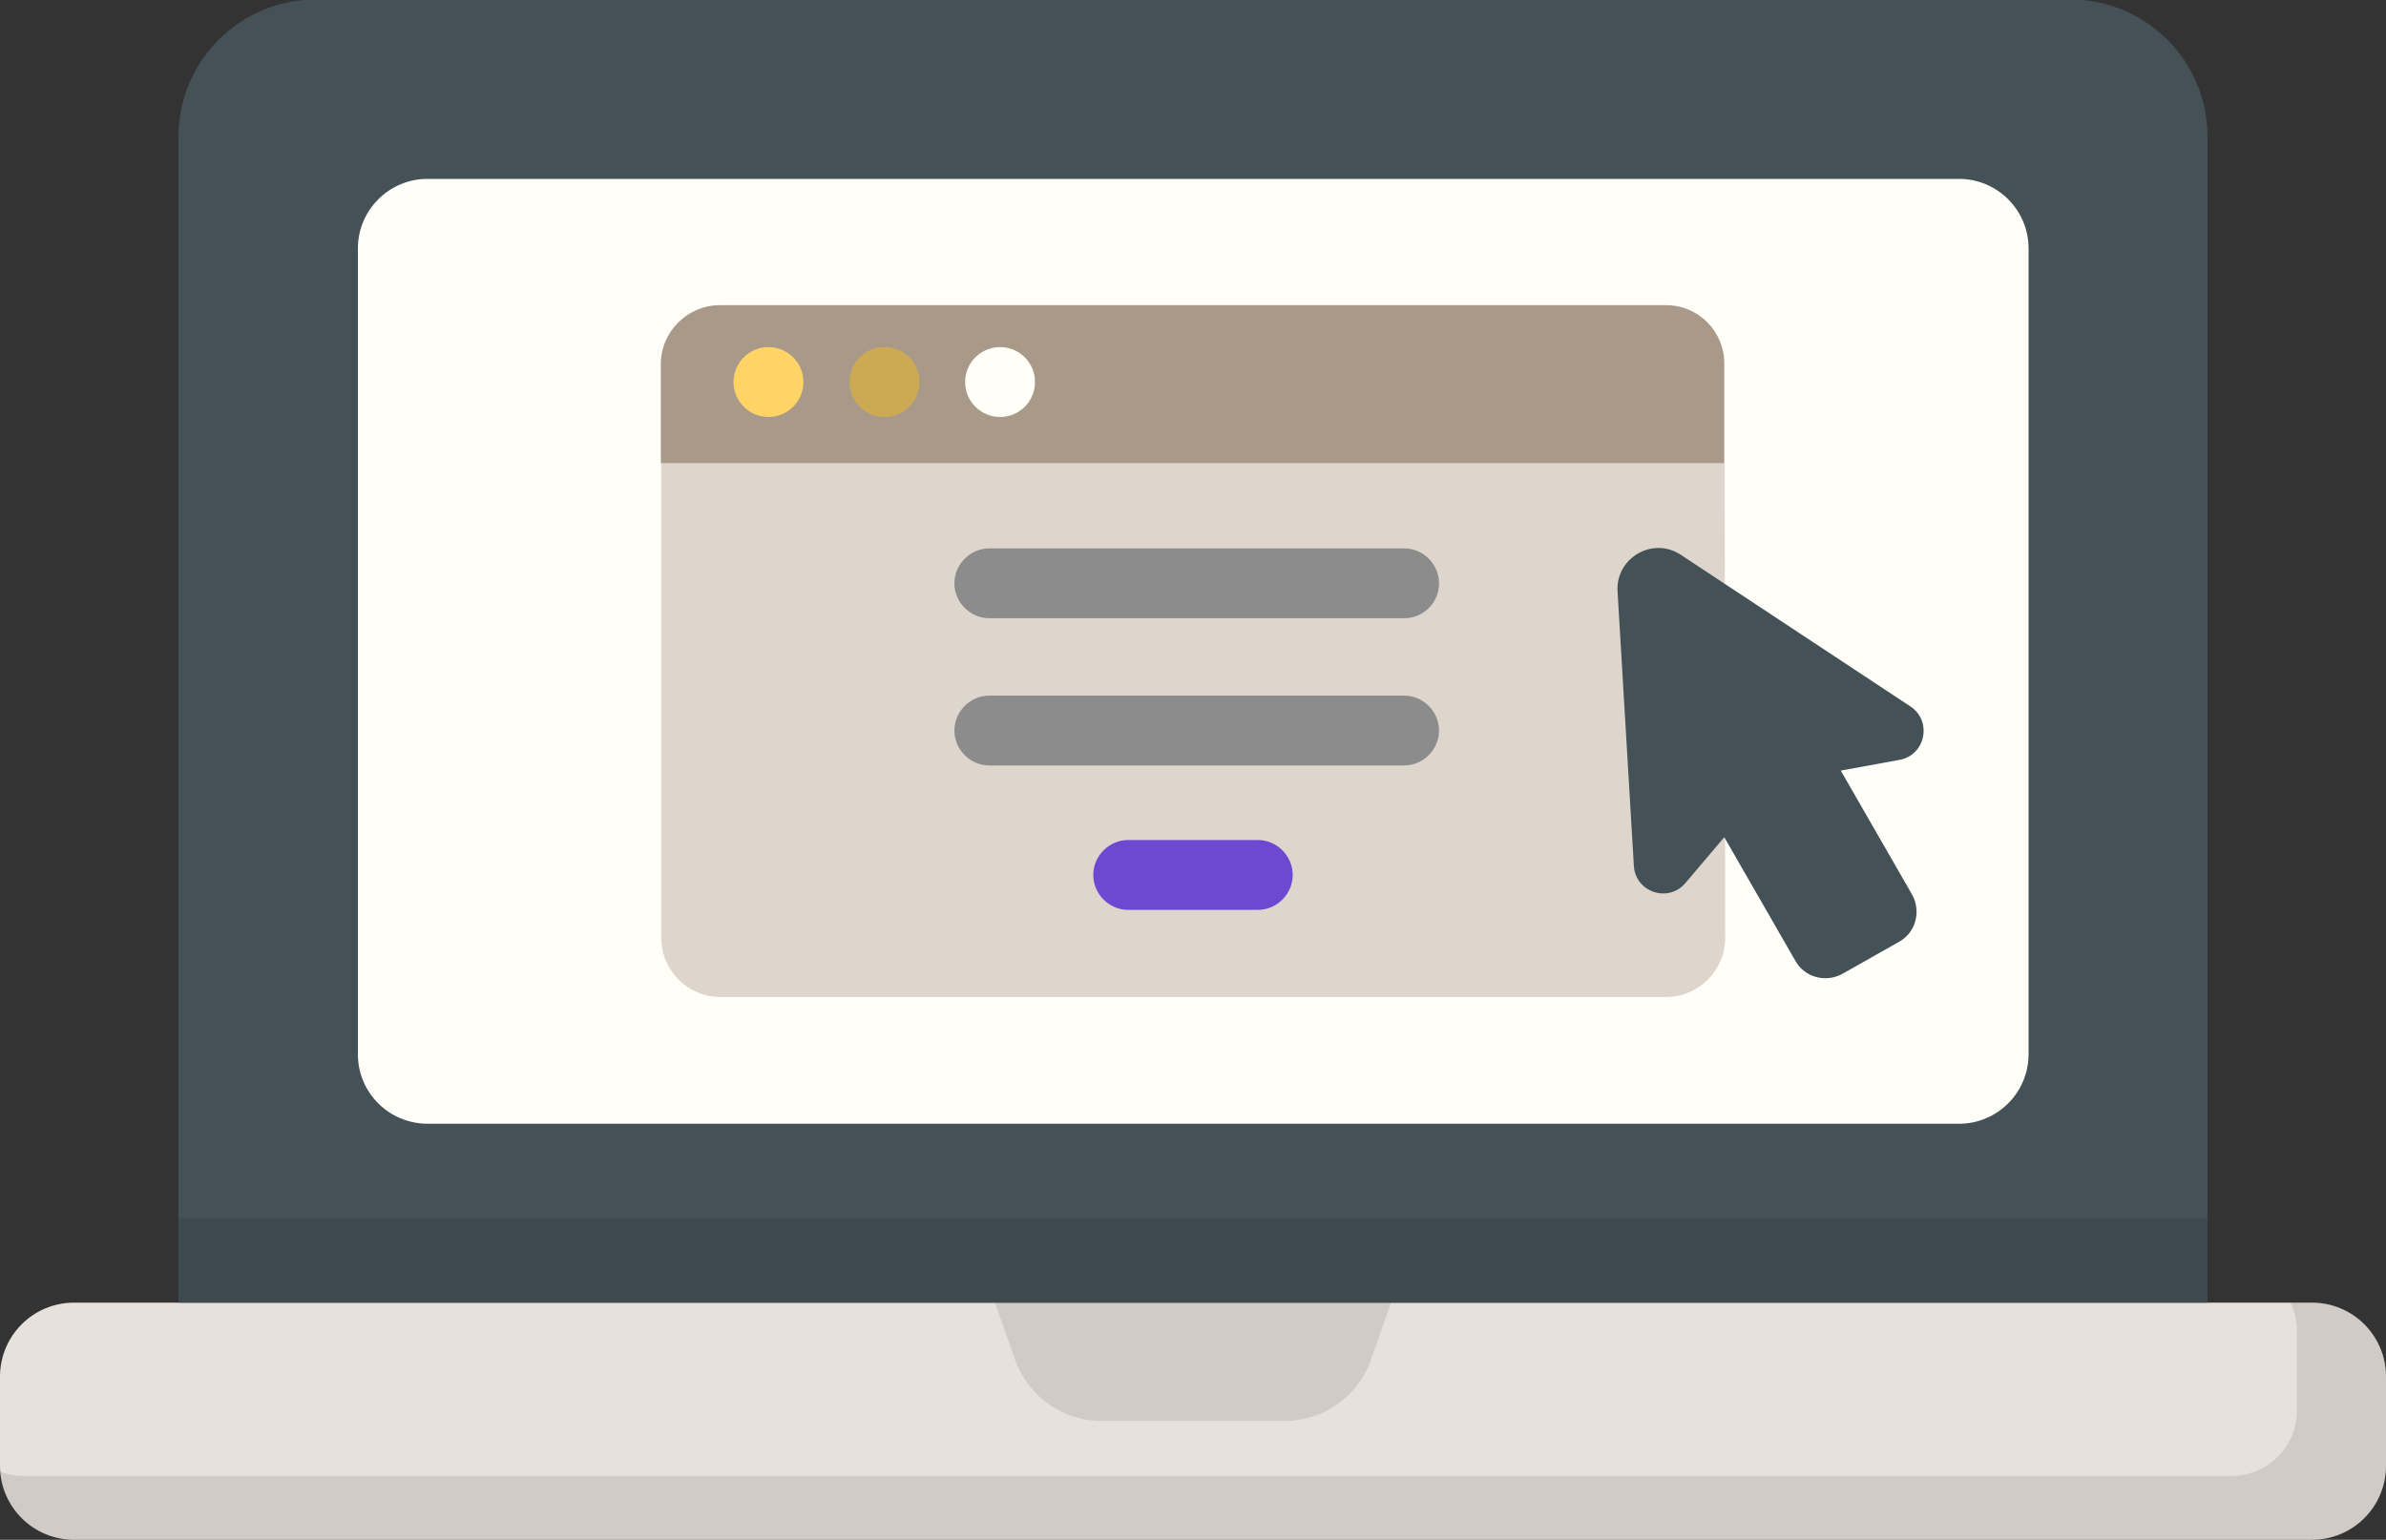 <?xml version="1.0" encoding="utf-8"?>
<!-- Generator: Adobe Illustrator 19.0.0, SVG Export Plug-In . SVG Version: 6.00 Build 0)  -->
<svg version="1.1" id="Capa_1" xmlns="http://www.w3.org/2000/svg" xmlns:xlink="http://www.w3.org/1999/xlink" x="0px" y="0px"
	 viewBox="-43 135.5 512 330.5" style="enable-background:new -43 135.5 512 330.5;" xml:space="preserve">
<rect x="-43" y="135.5" width="512" height="330.5" fill="#333333" stroke="none"/>
<style type="text/css">
	.st0{fill:#E7E1DC;}
	.st1{opacity:0.1;enable-background:new    ;}
	.st2{fill:#445258;}
	.st3{fill:#FFFEF9;}
	.st4{fill:#DED5CD;}
	.st5{fill:#A89988;}
	.st6{fill:#FFD366;}
	.st7{fill:#8C8C8C;}
	.st8{fill:#6D49D1;}
	.st9{opacity:0.2;enable-background:new    ;}
</style>
<path class="st0" d="M453.1,415.1H-27.1c-8.8,0-15.9,7.1-15.9,15.9v19.1c0,8.8,7.1,15.9,15.9,15.9h480.2c8.8,0,15.9-7.1,15.9-15.9
	V431C469,422.2,461.9,415.1,453.1,415.1z"/>
<path class="st1" d="M453.1,415.1h-4.6c0.9,1.9,1.4,3.9,1.4,6.2v16.9c0,7.8-6.3,14.1-14.1,14.1H-38c-1.7,0-3.4-0.3-4.9-0.9
	c0.6,8.2,7.5,14.6,15.8,14.6h480.2c8.8,0,15.9-7.1,15.9-15.9V431C469,422.2,461.9,415.1,453.1,415.1z"/>
<path class="st2" d="M430.7,415.1H-4.7V164.8c0-16.2,13.2-29.4,29.4-29.4h376.6c16.2,0,29.4,13.2,29.4,29.4V415.1L430.7,415.1z"/>
<path class="st3" d="M33.8,361.8v-173c0-8.2,6.7-14.9,14.9-14.9h328.7c8.2,0,14.9,6.7,14.9,14.9v173c0,8.2-6.7,14.9-14.9,14.9H48.6
	C40.4,376.6,33.8,370,33.8,361.8z"/>
<path class="st1" d="M255.5,415.1h-85l4.3,12.2c2.8,7.9,10.2,13.2,18.6,13.2h39.2c8.4,0,15.9-5.3,18.6-13.2L255.5,415.1z"/>
<path class="st4" d="M327.1,234.8H98.9v102c0,7,5.7,12.7,12.7,12.7h202.9c7,0,12.7-5.7,12.7-12.7L327.1,234.8L327.1,234.8z"/>
<path class="st5" d="M314.5,201h-203c-7,0-12.7,5.7-12.7,12.7v21.2H327v-21.2C327.1,206.7,321.5,201,314.5,201z"/>
<rect x="-4.7" y="397" class="st1" width="435.4" height="18"/>
<circle class="st6" cx="121.9" cy="217.5" r="7.5"/>
<circle class="st6" cx="146.8" cy="217.5" r="7.5"/>
<circle class="st3" cx="171.6" cy="217.5" r="7.5"/>
<path class="st2" d="M364.6,337.6c3.5-2,4.7-6.5,2.7-10.1L352,300.9l12.6-2.3c5.6-1,7.1-8.4,2.3-11.5l-49.2-32.5
	c-6-4-14,0.6-13.6,7.8l3.5,58.9c0.3,5.7,7.4,8.1,11.1,3.7l8.3-9.8l15.3,26.6c2,3.5,6.5,4.7,10.1,2.7L364.6,337.6z"/>
<path class="st7" d="M258.3,268.2h-89c-4.1,0-7.5-3.4-7.5-7.5c0-4.1,3.4-7.5,7.5-7.5h89c4.1,0,7.5,3.4,7.5,7.5
	C265.8,264.8,262.5,268.2,258.3,268.2z"/>
<path class="st7" d="M258.3,299.8h-89c-4.1,0-7.5-3.4-7.5-7.5c0-4.1,3.4-7.5,7.5-7.5h89c4.1,0,7.5,3.4,7.5,7.5
	C265.8,296.3,262.5,299.8,258.3,299.8z"/>
<path class="st8" d="M226.9,330.8h-27.8c-4.1,0-7.5-3.4-7.5-7.5c0-4.1,3.4-7.5,7.5-7.5h27.8c4.1,0,7.5,3.4,7.5,7.5
	C234.4,327.3,231.1,330.8,226.9,330.8z"/>
<circle class="st9" cx="146.8" cy="217.5" r="7.5"/>
</svg>
